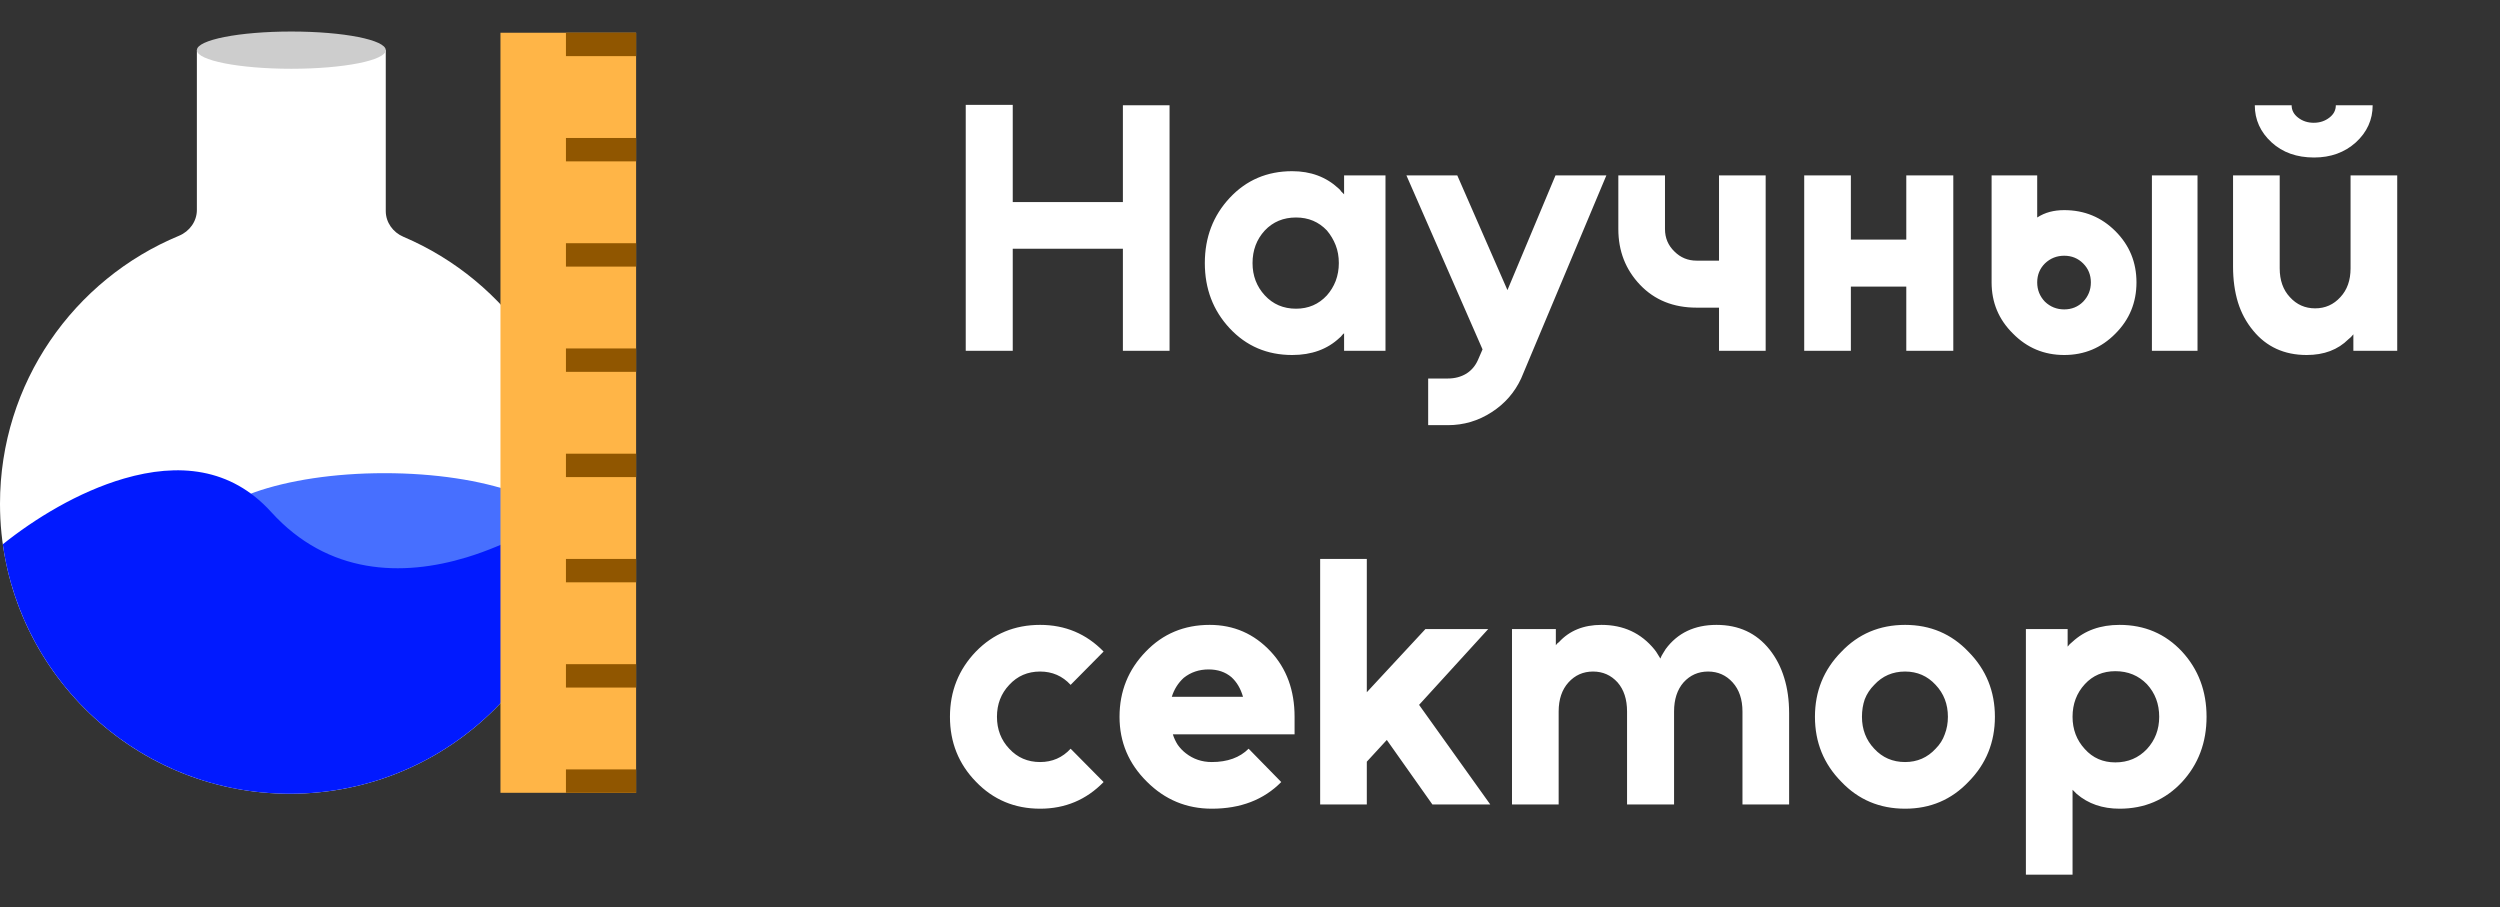 <svg width="1069" height="388" viewBox="0 0 1069 388" fill="none" xmlns="http://www.w3.org/2000/svg">
<rect x="0" y="0" width="1069" height="388" fill="#333333" stroke="none"/>
<path d="M84.183 21.445V89.783C84.183 94.659 81.053 98.945 76.548 100.812C31.61 119.441 0 163.733 0 215.409C0 283.892 55.517 339.409 124 339.409C192.483 339.409 248 283.892 248 215.409C248 164.13 216.873 120.121 172.483 101.245C168.034 99.353 164.954 95.093 164.954 90.258V21.445H84.183Z" fill="white"/>
<ellipse cx="164.386" cy="230.199" rx="78.495" ry="27.872" fill="#476FFF"/>
<path fill-rule="evenodd" clip-rule="evenodd" d="M1.199 232.738C14.581 221.988 33.434 210.306 53.068 204.613C76.142 197.921 98.601 199.792 115.962 218.94C140.289 245.774 171.969 246.699 199.523 238.324C217.407 232.889 234.305 223.398 247.985 213.637C247.993 214.227 247.997 214.817 247.997 215.409C247.997 283.892 192.481 339.409 123.998 339.409C61.395 339.409 9.628 293.017 1.199 232.738Z" fill="#011AFF"/>
<ellipse cx="124.569" cy="21.446" rx="40.385" ry="7.963" fill="#CDCDCD"/>
<rect x="214" y="14" width="58" height="325" fill="#FFB547"/>
<rect x="242" y="14" width="30" height="10" fill="#905600"/>
<rect x="242" y="59" width="30" height="10" fill="#905600"/>
<rect x="242" y="104" width="30" height="10" fill="#905600"/>
<rect x="242" y="149" width="30" height="10" fill="#905600"/>
<rect x="242" y="194" width="30" height="10" fill="#905600"/>
<rect x="242" y="239" width="30" height="10" fill="#905600"/>
<rect x="242" y="284" width="30" height="10" fill="#905600"/>
<rect x="242" y="329" width="30" height="10" fill="#905600"/>
<path d="M412.95 150V44.85H433.05V86.4H480.15V45H500.1V150H480.15V106.35H433.05V150H412.95ZM574.734 75H592.434V150H574.734V142.5C574.334 142.8 573.984 143.15 573.684 143.55C573.484 143.85 573.184 144.15 572.784 144.45C567.584 149.35 560.834 151.8 552.534 151.8C541.834 151.8 532.934 148 525.834 140.4C518.734 132.8 515.184 123.5 515.184 112.5C515.184 101.5 518.734 92.2 525.834 84.6C532.934 77 541.834 73.2 552.534 73.2C560.434 73.2 567.034 75.65 572.334 80.55C572.834 80.95 573.234 81.4 573.534 81.9C573.934 82.3 574.334 82.7 574.734 83.1V75ZM554.184 93C548.784 93 544.334 94.85 540.834 98.55C537.334 102.35 535.584 107 535.584 112.5C535.584 117.9 537.334 122.5 540.834 126.3C544.334 130.1 548.784 132 554.184 132C559.484 132 563.884 130.1 567.384 126.3C568.984 124.5 570.234 122.45 571.134 120.15C572.034 117.75 572.484 115.2 572.484 112.5C572.484 109.7 572.034 107.15 571.134 104.85C570.234 102.55 568.984 100.45 567.384 98.55C563.884 94.85 559.484 93 554.184 93ZM601.383 75H623.133L644.583 124.05L665.133 75H686.883L650.433 161.85C649.033 164.85 647.283 167.55 645.183 169.95C643.083 172.35 640.633 174.45 637.833 176.25C632.133 179.95 625.883 181.8 619.083 181.8H610.683V161.85H619.083C622.083 161.85 624.733 161.15 627.033 159.75C629.233 158.35 630.883 156.4 631.983 153.9L633.933 149.4L601.383 75ZM691.998 75H711.948V97.95C711.948 101.75 713.298 104.95 715.998 107.55C718.598 110.15 721.748 111.45 725.448 111.45H735.048V75H754.998V150H735.048V131.55H725.448C715.548 131.55 707.498 128.3 701.298 121.8C695.098 115.3 691.998 107.35 691.998 97.95V75ZM771.48 150V75H791.43V102.45H815.13V75H835.23V150H815.13V122.55H791.43V150H771.48ZM882.657 109.35C879.457 109.35 876.707 110.45 874.407 112.65C872.207 114.85 871.107 117.55 871.107 120.75C871.107 123.95 872.207 126.7 874.407 129C876.707 131.2 879.457 132.3 882.657 132.3C885.857 132.3 888.557 131.2 890.757 129C892.957 126.7 894.057 123.95 894.057 120.75C894.057 117.55 892.957 114.85 890.757 112.65C888.557 110.45 885.857 109.35 882.657 109.35ZM882.657 89.85C891.257 89.85 898.557 92.85 904.557 98.85C910.557 104.85 913.557 112.15 913.557 120.75C913.557 129.35 910.557 136.65 904.557 142.65C898.557 148.75 891.257 151.8 882.657 151.8C874.057 151.8 866.757 148.75 860.757 142.65C854.657 136.65 851.607 129.35 851.607 120.75V75H871.107V93C872.807 91.9 874.607 91.1 876.507 90.6C878.407 90.1 880.457 89.85 882.657 89.85ZM920.157 75H939.657V150H920.157V75ZM964.151 45H979.901C979.901 47.1 980.801 48.85 982.601 50.25C984.501 51.75 986.751 52.5 989.351 52.5C991.951 52.5 994.201 51.75 996.101 50.25C997.901 48.85 998.801 47.1 998.801 45H1014.55C1014.55 51.2 1012.15 56.5 1007.35 60.9C1002.55 65.2 996.601 67.35 989.501 67.35C982.101 67.35 976.051 65.2 971.351 60.9C966.551 56.5 964.151 51.2 964.151 45ZM954.851 75H974.801V114.75C974.801 119.85 976.251 123.95 979.151 127.05C982.051 130.25 985.651 131.85 989.951 131.85C994.251 131.85 997.851 130.25 1000.75 127.05C1003.65 123.95 1005.1 119.85 1005.1 114.75V75H1025.05V150H1006.3V142.95C1005.9 143.35 1005.55 143.75 1005.25 144.15C1004.95 144.45 1004.6 144.75 1004.2 145.05C999.701 149.55 993.751 151.8 986.351 151.8C976.751 151.8 969.101 148.3 963.401 141.3C960.501 137.8 958.351 133.8 956.951 129.3C955.551 124.7 954.851 119.6 954.851 114V75ZM444.75 267.2C455.45 267.2 464.5 271 471.9 278.6L457.8 292.85C454.3 289.05 449.95 287.15 444.75 287.15C439.45 287.15 435.05 289.05 431.55 292.85C428.05 296.55 426.3 301.1 426.3 306.5C426.3 311.9 428.05 316.45 431.55 320.15C435.05 323.95 439.45 325.85 444.75 325.85C449.95 325.85 454.3 323.95 457.8 320.15L471.9 334.4C464.5 342 455.45 345.8 444.75 345.8C433.85 345.8 424.7 341.95 417.3 334.25C409.9 326.65 406.2 317.4 406.2 306.5C406.2 295.6 409.9 286.3 417.3 278.6C424.7 271 433.85 267.2 444.75 267.2ZM553.56 314H501.51C502.01 315.6 502.71 317.1 503.61 318.5C504.61 319.9 505.76 321.1 507.06 322.1C510.26 324.6 513.96 325.85 518.16 325.85C524.86 325.85 530.11 323.95 533.91 320.15L547.86 334.4C540.36 342 530.46 345.8 518.16 345.8C507.36 345.8 498.11 341.95 490.41 334.25C482.61 326.55 478.71 317.3 478.71 306.5C478.71 295.6 482.46 286.3 489.96 278.6C497.26 271 506.36 267.2 517.26 267.2C527.56 267.2 536.26 271 543.36 278.6C550.16 285.9 553.56 295.2 553.56 306.5V314ZM516.81 286.25C512.71 286.25 509.16 287.45 506.16 289.85C503.76 292.05 502.06 294.75 501.06 297.95H531.51C530.51 294.45 528.86 291.65 526.56 289.55C523.96 287.35 520.71 286.25 516.81 286.25ZM564.498 344V239H584.448V296L609.498 269H636.348L606.798 301.4L637.248 344H612.498L592.998 316.4L584.448 325.7V344H564.498ZM765.029 344H745.079V304.25C745.079 299.05 743.679 294.9 740.879 291.8C738.079 288.7 734.579 287.15 730.379 287.15C726.179 287.15 722.679 288.7 719.879 291.8C717.179 294.9 715.829 299.05 715.829 304.25V344H695.729V304.25C695.729 299.05 694.379 294.9 691.679 291.8C688.879 288.7 685.379 287.15 681.179 287.15C676.979 287.15 673.479 288.7 670.679 291.8C667.879 294.9 666.479 299.05 666.479 304.25V344H646.529V269H665.279V275.9C665.479 275.6 665.679 275.35 665.879 275.15C666.179 274.95 666.429 274.75 666.629 274.55C671.129 269.65 677.179 267.2 684.779 267.2C694.179 267.2 701.729 270.7 707.429 277.7C707.929 278.3 708.379 278.95 708.779 279.65C709.179 280.25 709.579 280.9 709.979 281.6C710.279 280.8 710.629 280.1 711.029 279.5C711.429 278.8 711.829 278.15 712.229 277.55C717.329 270.65 724.579 267.2 733.979 267.2C743.479 267.2 751.029 270.7 756.629 277.7C759.429 281.2 761.529 285.25 762.929 289.85C764.329 294.35 765.029 299.4 765.029 305V344ZM814.623 267.2C825.423 267.2 834.473 271.05 841.773 278.75C849.273 286.35 853.023 295.6 853.023 306.5C853.023 317.4 849.273 326.65 841.773 334.25C834.473 341.95 825.423 345.8 814.623 345.8C803.723 345.8 794.623 341.95 787.323 334.25C779.823 326.65 776.073 317.4 776.073 306.5C776.073 295.6 779.823 286.35 787.323 278.75C794.623 271.05 803.723 267.2 814.623 267.2ZM814.623 287.15C809.323 287.15 804.923 289.05 801.423 292.85C799.623 294.65 798.273 296.7 797.373 299C796.573 301.3 796.173 303.8 796.173 306.5C796.173 311.9 797.923 316.45 801.423 320.15C804.923 323.95 809.323 325.85 814.623 325.85C819.823 325.85 824.173 323.95 827.673 320.15C829.473 318.35 830.773 316.3 831.573 314C832.473 311.7 832.923 309.2 832.923 306.5C832.923 301.1 831.173 296.55 827.673 292.85C824.173 289.05 819.823 287.15 814.623 287.15ZM884.123 269V276.5C884.423 276.1 884.723 275.75 885.023 275.45C885.423 275.05 885.823 274.7 886.223 274.4C891.423 269.6 898.123 267.2 906.323 267.2C917.023 267.2 925.923 271 933.023 278.6C940.023 286.2 943.523 295.5 943.523 306.5C943.523 317.5 940.023 326.8 933.023 334.4C925.923 342 917.023 345.8 906.323 345.8C899.023 345.8 892.923 343.7 888.023 339.5C887.723 339.2 887.423 338.9 887.123 338.6C886.823 338.3 886.523 338 886.223 337.7V374H866.273V269H884.123ZM904.523 326C909.923 326 914.423 324.1 918.023 320.3C921.523 316.5 923.273 311.9 923.273 306.5C923.273 301 921.523 296.35 918.023 292.55C914.423 288.85 909.923 287 904.523 287C899.223 287 894.873 288.85 891.473 292.55C887.973 296.35 886.223 301 886.223 306.5C886.223 311.9 887.973 316.5 891.473 320.3C894.873 324.1 899.223 326 904.523 326Z" fill="white"/>
</svg>
